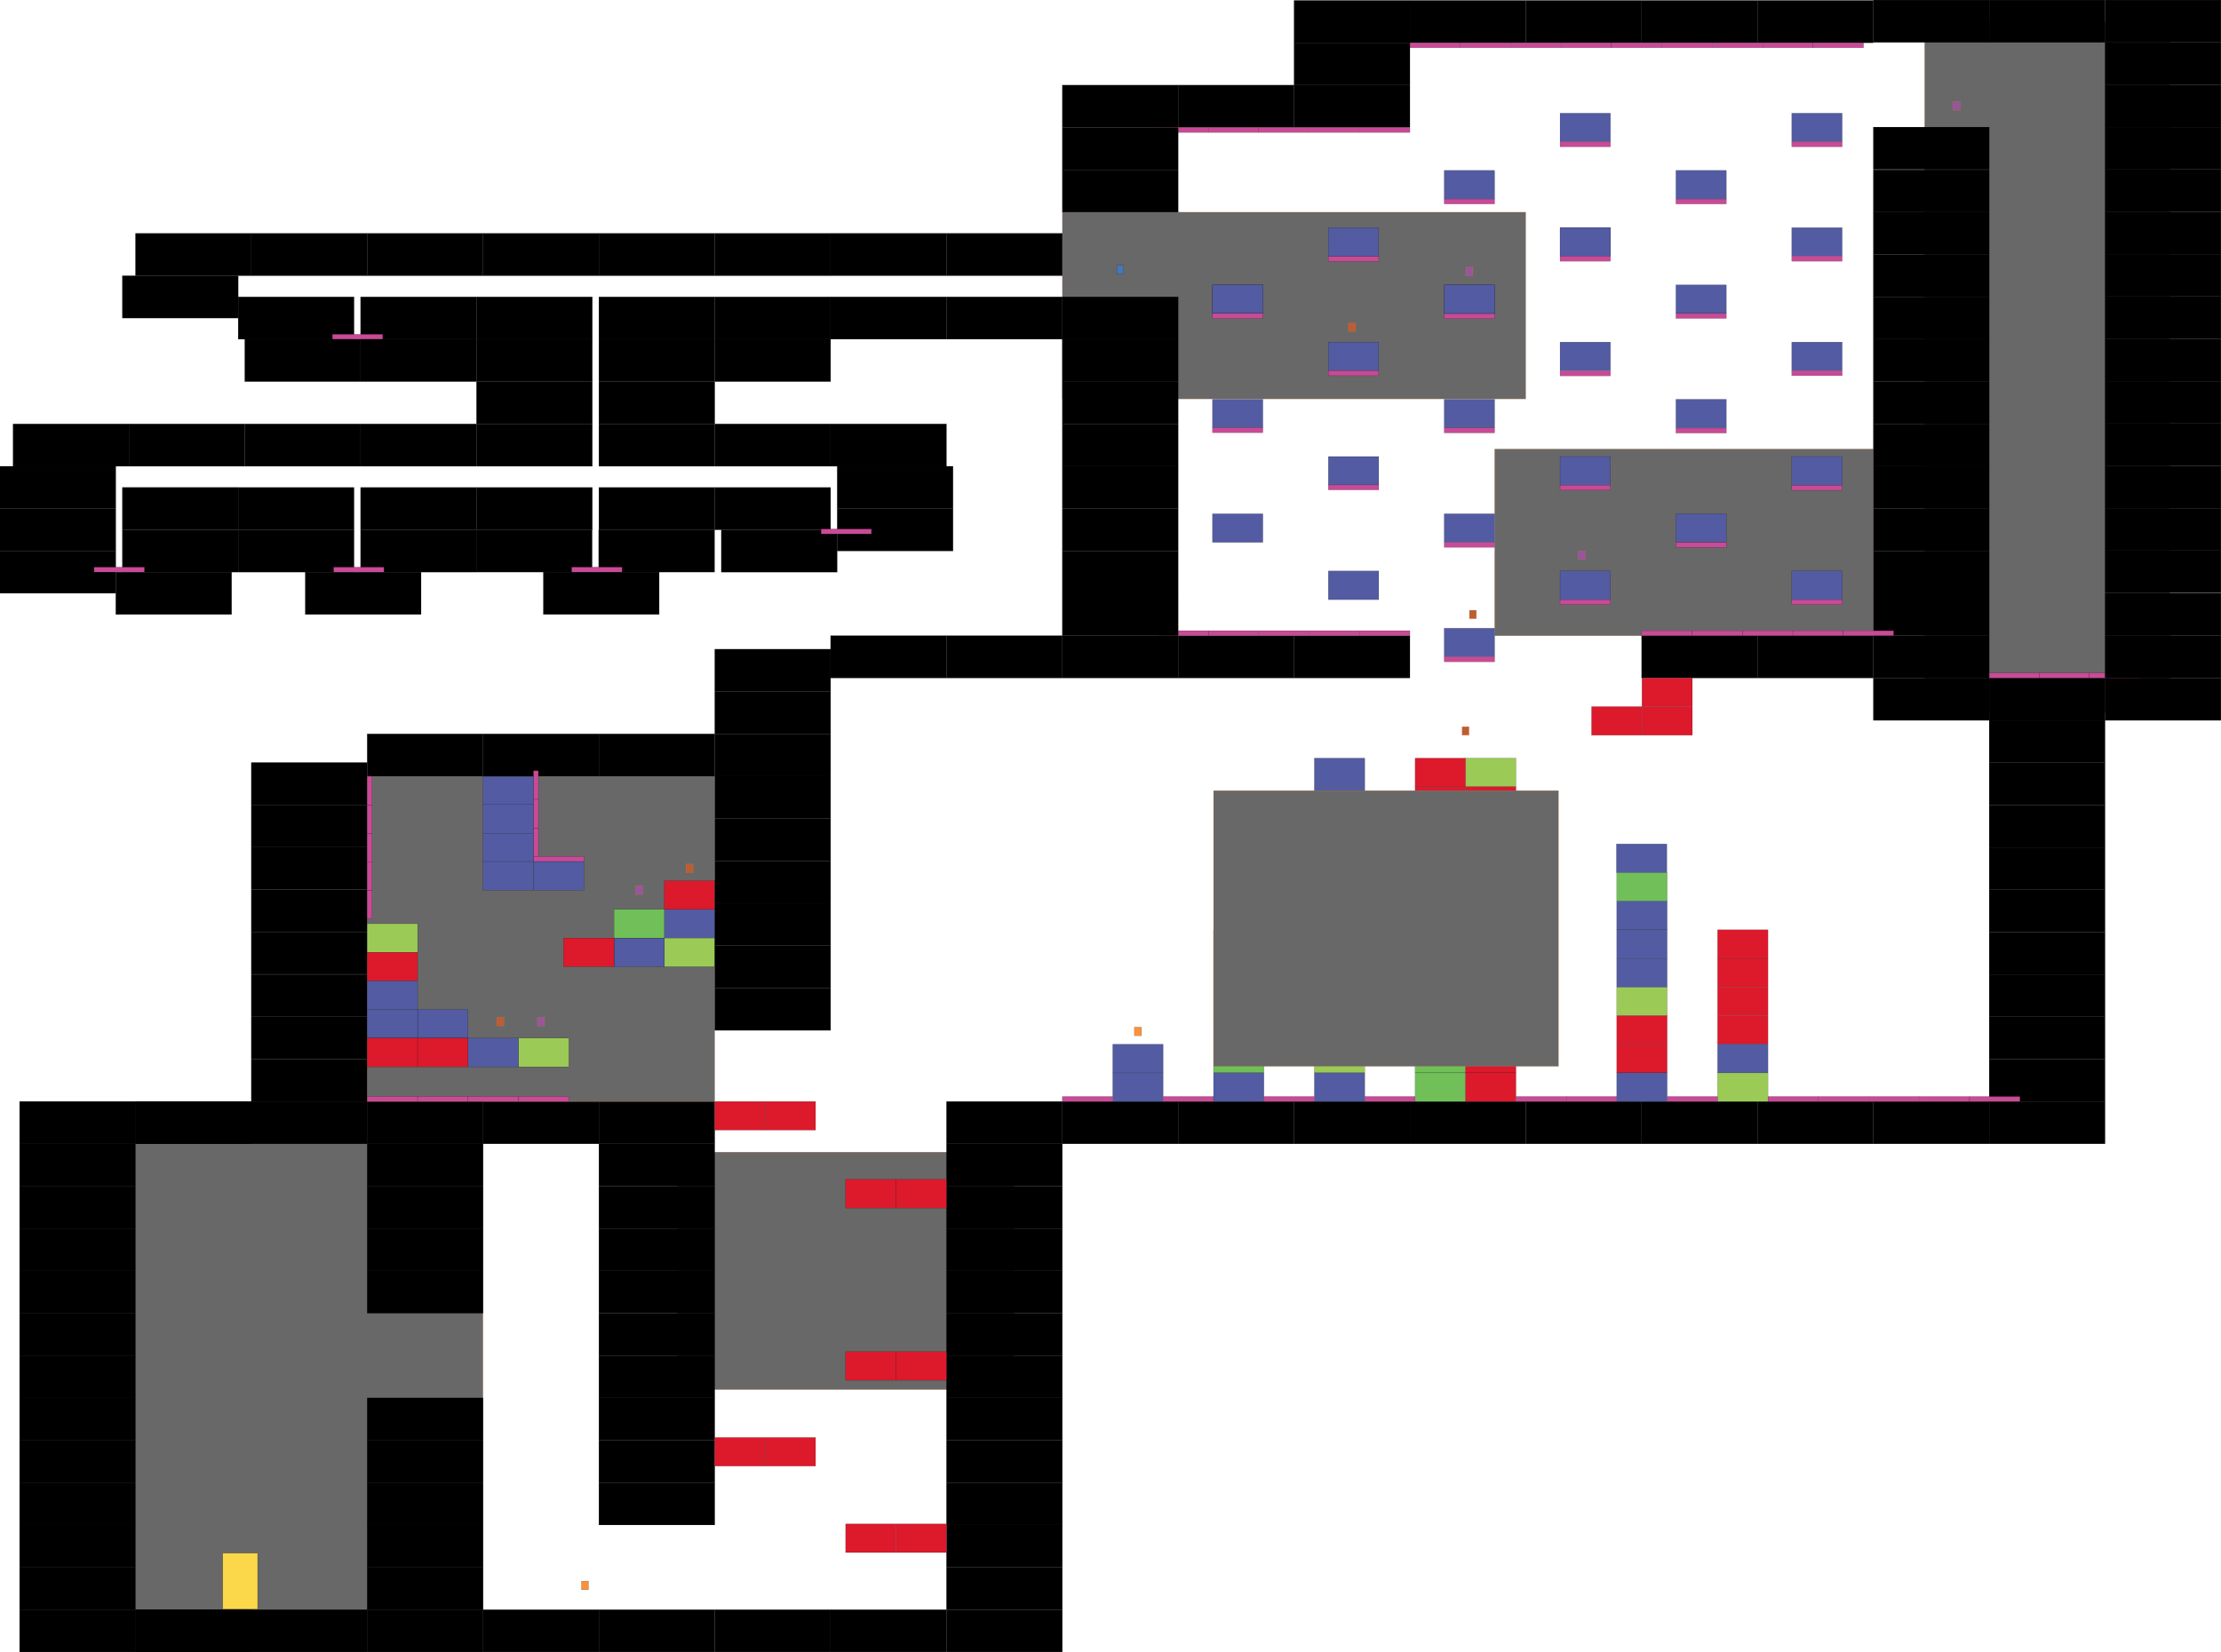 <?xml version="1.0" encoding="utf-8"?>
<!-- Generator: Adobe Illustrator 15.1.0, SVG Export Plug-In . SVG Version: 6.00 Build 0)  -->
<!DOCTYPE svg PUBLIC "-//W3C//DTD SVG 1.1//EN" "http://www.w3.org/Graphics/SVG/1.1/DTD/svg11.dtd">
<svg version="1.1" id="Calque_1" xmlns="http://www.w3.org/2000/svg" xmlns:xlink="http://www.w3.org/1999/xlink" x="0px" y="0px"
	 width="16013.86px" height="11914.05px" viewBox="0 0 16013.86 11914.05" enable-background="new 0 0 16013.86 11914.05"
	 xml:space="preserve">
<rect id="shadows_6_" x="10776.39" y="3237.996" fill="#686868" stroke="#F98238" stroke-miterlimit="10" width="2730.801" height="1347.277"/>
<rect id="shadows_4_" x="7659.627" y="1530.174" fill="#686868" stroke="#F98238" stroke-miterlimit="10" width="3341.464" height="1347.277"/>
<rect id="shadows_5_" x="13876.548" y="155.802" fill="#686868" stroke="#F98238" stroke-miterlimit="10" width="1767.389" height="4983.152"/>
<rect id="shadows_1_" x="141.341" y="7943.909" fill="#686868" stroke="#F98238" stroke-miterlimit="10" width="3341.465" height="3970.409"/>
<rect id="shadows_2_" x="4882.773" y="8308.89" fill="#686868" stroke="#F98238" stroke-miterlimit="10" width="2429.341" height="1713.367"/>
<rect id="groundcage1_27_" x="2647.439" y="11608.901" stroke="#000000" stroke-miterlimit="10" width="835.366" height="305.416"/>
<rect id="groundcage1_49_" x="2647.439" y="11303.485" stroke="#000000" stroke-miterlimit="10" width="835.366" height="305.416"/>
<rect id="groundcage1_51_" x="2647.439" y="10998.069" stroke="#000000" stroke-miterlimit="10" width="835.366" height="305.416"/>
<rect id="groundcage1_50_" x="2647.439" y="10692.653" stroke="#000000" stroke-miterlimit="10" width="835.366" height="305.416"/>
<rect id="groundcage1_54_" x="2647.439" y="10387.237" stroke="#000000" stroke-miterlimit="10" width="835.366" height="305.416"/>
<rect id="groundcage1_52_" x="2647.439" y="10081.821" stroke="#000000" stroke-miterlimit="10" width="835.366" height="305.416"/>
<rect id="groundcage1_63_" x="2647.439" y="9165.573" stroke="#000000" stroke-miterlimit="10" width="835.366" height="305.416"/>
<rect id="groundcage1_62_" x="2647.439" y="8860.157" stroke="#000000" stroke-miterlimit="10" width="835.366" height="305.416"/>
<rect id="groundcage1_56_" x="2647.439" y="8554.741" stroke="#000000" stroke-miterlimit="10" width="835.366" height="305.416"/>
<rect id="groundcage1_55_" x="2647.439" y="8249.325" stroke="#000000" stroke-miterlimit="10" width="835.366" height="305.416"/>
<rect id="groundcage1_3_" x="3482.806" y="11608.901" stroke="#000000" stroke-miterlimit="10" width="835.366" height="305.416"/>
<rect id="groundcage1_2_" x="4318.173" y="11608.901" stroke="#000000" stroke-miterlimit="10" width="835.366" height="305.416"/>
<rect id="groundcage1_5_" x="5153.539" y="11608.901" stroke="#000000" stroke-miterlimit="10" width="835.366" height="305.416"/>
<rect id="groundcage1_4_" x="5988.907" y="11608.901" stroke="#000000" stroke-miterlimit="10" width="835.366" height="305.416"/>
<rect id="groundcage1_13_" x="4318.173" y="10692.653" stroke="#000000" stroke-miterlimit="10" width="835.367" height="305.416"/>
<rect id="groundcage1_12_" x="4318.173" y="10387.237" stroke="#000000" stroke-miterlimit="10" width="835.367" height="305.416"/>
<rect id="groundcage1_15_" x="6824.272" y="11608.901" stroke="#000000" stroke-miterlimit="10" width="835.365" height="305.416"/>
<rect id="groundcage1_14_" x="6824.272" y="11303.485" stroke="#000000" stroke-miterlimit="10" width="835.365" height="305.416"/>
<rect id="groundcage1_17_" x="6824.272" y="10998.069" stroke="#000000" stroke-miterlimit="10" width="835.365" height="305.416"/>
<rect id="groundcage1_16_" x="6824.272" y="10692.653" stroke="#000000" stroke-miterlimit="10" width="835.365" height="305.416"/>
<rect id="groundcage1_21_" x="6824.272" y="10387.237" stroke="#000000" stroke-miterlimit="10" width="835.365" height="305.416"/>
<rect id="groundcage1_20_" x="6824.272" y="10081.821" stroke="#000000" stroke-miterlimit="10" width="835.365" height="305.416"/>
<rect id="groundcage1_19_" x="6824.272" y="9776.405" stroke="#000000" stroke-miterlimit="10" width="835.365" height="305.416"/>
<rect id="groundcage1_18_" x="6824.272" y="9470.989" stroke="#000000" stroke-miterlimit="10" width="835.365" height="305.416"/>
<rect id="groundcage1_30_" x="6824.272" y="9165.573" stroke="#000000" stroke-miterlimit="10" width="835.365" height="305.416"/>
<rect id="groundcage1_29_" x="6824.272" y="8860.157" stroke="#000000" stroke-miterlimit="10" width="835.365" height="305.416"/>
<rect id="groundcage1_28_" x="6824.272" y="8554.741" stroke="#000000" stroke-miterlimit="10" width="835.365" height="305.416"/>
<rect id="groundcage1_26_" x="6824.272" y="8249.325" stroke="#000000" stroke-miterlimit="10" width="835.365" height="305.416"/>
<rect id="groundcage1_25_" x="6824.272" y="7943.909" stroke="#000000" stroke-miterlimit="10" width="835.365" height="305.416"/>
<rect id="groundcage1_38_" x="4318.174" y="10081.821" stroke="#000000" stroke-miterlimit="10" width="835.366" height="305.416"/>
<rect id="groundcage1_37_" x="4318.174" y="9776.405" stroke="#000000" stroke-miterlimit="10" width="835.366" height="305.416"/>
<rect id="groundcage1_36_" x="4318.174" y="9470.989" stroke="#000000" stroke-miterlimit="10" width="835.366" height="305.416"/>
<rect id="groundcage1_35_" x="4318.174" y="9165.573" stroke="#000000" stroke-miterlimit="10" width="835.366" height="305.416"/>
<rect id="groundcage1_34_" x="4318.174" y="8860.157" stroke="#000000" stroke-miterlimit="10" width="835.366" height="305.416"/>
<rect id="groundcage1_33_" x="4318.174" y="8554.741" stroke="#000000" stroke-miterlimit="10" width="835.366" height="305.416"/>
<rect id="groundcage1_32_" x="4318.174" y="8249.325" stroke="#000000" stroke-miterlimit="10" width="835.366" height="305.416"/>
<rect id="groundcage1_31_" x="4318.174" y="7943.909" stroke="#000000" stroke-miterlimit="10" width="835.366" height="305.416"/>
<rect id="platformcage3_2_" x="6460.858" y="10990.523" fill="#DD192C" stroke="#000000" stroke-miterlimit="10" width="363.413" height="206.352"/>
<rect id="platformcage3_1_" x="6097.445" y="10990.523" fill="#DD192C" stroke="#000000" stroke-miterlimit="10" width="363.413" height="206.352"/>
<rect id="platformcage3_6_" x="6460.858" y="9748.116" fill="#DD192C" stroke="#000000" stroke-miterlimit="10" width="363.412" height="206.352"/>
<rect id="platformcage3_5_" x="6097.444" y="9748.116" fill="#DD192C" stroke="#000000" stroke-miterlimit="10" width="363.413" height="206.352"/>
<rect id="platformcage3_7_" x="5516.953" y="10367.172" fill="#DD192C" stroke="#000000" stroke-miterlimit="10" width="363.413" height="206.352"/>
<rect id="platformcage3_3_" x="5153.539" y="10367.172" fill="#DD192C" stroke="#000000" stroke-miterlimit="10" width="363.413" height="206.352"/>
<rect id="platformcage3_8_" x="6460.856" y="8505.709" fill="#DD192C" stroke="#000000" stroke-miterlimit="10" width="363.413" height="206.352"/>
<rect id="platformcage3_4_" x="6097.442" y="8505.709" fill="#DD192C" stroke="#000000" stroke-miterlimit="10" width="363.414" height="206.352"/>
<rect id="platformcage3_15_" x="5516.953" y="7943.909" fill="#DD192C" stroke="#000000" stroke-miterlimit="10" width="363.413" height="206.352"/>
<rect id="platformcage3_14_" x="5153.54" y="7943.909" fill="#DD192C" stroke="#000000" stroke-miterlimit="10" width="363.413" height="206.352"/>
<rect id="groundcage1_22_" x="3482.807" y="7943.909" stroke="#000000" stroke-miterlimit="10" width="835.365" height="305.416"/>
<rect id="groundcage1_39_" x="2647.439" y="7943.909" stroke="#000000" stroke-miterlimit="10" width="835.366" height="305.416"/>
<rect id="groundcage1_48_" x="1812.073" y="11608.901" stroke="#000000" stroke-miterlimit="10" width="835.366" height="305.416"/>
<rect id="groundcage1_47_" x="1812.073" y="7943.909" stroke="#000000" stroke-miterlimit="10" width="835.366" height="305.416"/>
<rect id="groundcage1_65_" x="976.707" y="11608.901" stroke="#000000" stroke-miterlimit="10" width="835.366" height="305.416"/>
<rect id="groundcage1_45_" x="976.707" y="7943.909" stroke="#000000" stroke-miterlimit="10" width="835.366" height="305.416"/>
<rect id="groundcage1_67_" x="976.707" y="11608.901" stroke="#000000" stroke-miterlimit="10" width="835.366" height="305.416"/>
<rect id="groundcage1_66_" x="976.707" y="7943.909" stroke="#000000" stroke-miterlimit="10" width="835.366" height="305.416"/>
<rect id="groundcage1_64_" x="141.341" y="11608.901" stroke="#000000" stroke-miterlimit="10" width="835.366" height="305.416"/>
<rect id="groundcage1_53_" x="141.341" y="11303.485" stroke="#000000" stroke-miterlimit="10" width="835.366" height="305.416"/>
<rect id="groundcage1_44_" x="141.341" y="10998.069" stroke="#000000" stroke-miterlimit="10" width="835.366" height="305.416"/>
<rect id="groundcage1_43_" x="141.341" y="10692.653" stroke="#000000" stroke-miterlimit="10" width="835.366" height="305.416"/>
<rect id="groundcage1_42_" x="141.341" y="10387.237" stroke="#000000" stroke-miterlimit="10" width="835.366" height="305.416"/>
<rect id="groundcage1_41_" x="141.341" y="10081.821" stroke="#000000" stroke-miterlimit="10" width="835.366" height="305.416"/>
<rect id="groundcage1_40_" x="141.341" y="9776.405" stroke="#000000" stroke-miterlimit="10" width="835.365" height="305.416"/>
<rect id="groundcage1_23_" x="141.341" y="9470.989" stroke="#000000" stroke-miterlimit="10" width="835.366" height="305.416"/>
<rect id="groundcage1_10_" x="141.341" y="9165.573" stroke="#000000" stroke-miterlimit="10" width="835.366" height="305.416"/>
<rect id="groundcage1_9_" x="141.341" y="8860.157" stroke="#000000" stroke-miterlimit="10" width="835.366" height="305.416"/>
<rect id="groundcage1_8_" x="141.341" y="8554.741" stroke="#000000" stroke-miterlimit="10" width="835.366" height="305.416"/>
<rect id="groundcage1_7_" x="141.341" y="8249.325" stroke="#000000" stroke-miterlimit="10" width="835.366" height="305.416"/>
<rect id="groundcage1_6_" x="141.341" y="7943.909" stroke="#000000" stroke-miterlimit="10" width="835.366" height="305.416"/>
<rect id="pillevolutionb_2_" x="4192.465" y="11403.377" fill="#FB913B" stroke="#000000" stroke-miterlimit="10" width="50.686" height="61.859"/>
<rect id="pillevolutionb_3_" x="8179.412" y="7407.712" fill="#FB913B" stroke="#000000" stroke-miterlimit="10" width="50.686" height="61.858"/>
<rect id="groundcage1_61_" x="7659.637" y="7943.909" stroke="#000000" stroke-miterlimit="10" width="835.367" height="305.416"/>
<rect id="groundcage1_60_" x="8495.004" y="7943.909" stroke="#000000" stroke-miterlimit="10" width="835.367" height="305.416"/>
<rect id="groundcage1_59_" x="9330.371" y="7943.909" stroke="#000000" stroke-miterlimit="10" width="835.366" height="305.416"/>
<rect id="groundcage1_58_" x="10165.737" y="7943.909" stroke="#000000" stroke-miterlimit="10" width="835.365" height="305.416"/>
<rect id="groundcage1_57_" x="11001.103" y="7943.909" stroke="#000000" stroke-miterlimit="10" width="835.367" height="305.416"/>
<rect id="groundcage1_46_" x="11836.466" y="7943.909" stroke="#000000" stroke-miterlimit="10" width="835.365" height="305.416"/>
<rect id="groundcage1_24_" x="12671.831" y="7943.909" stroke="#000000" stroke-miterlimit="10" width="835.367" height="305.416"/>
<rect id="groundcage1_11_" x="13507.198" y="7943.909" stroke="#000000" stroke-miterlimit="10" width="835.367" height="305.416"/>
<rect id="groundcage1_69_" x="14342.564" y="7943.909" stroke="#000000" stroke-miterlimit="10" width="835.367" height="305.416"/>
<rect id="groundcage1_76_" x="14342.563" y="7638.493" stroke="#000000" stroke-miterlimit="10" width="835.367" height="305.416"/>
<rect id="groundcage1_78_" x="14342.563" y="7333.077" stroke="#000000" stroke-miterlimit="10" width="835.367" height="305.416"/>
<rect id="groundcage1_77_" x="14342.562" y="7027.661" stroke="#000000" stroke-miterlimit="10" width="835.367" height="305.416"/>
<rect id="platformcage1_12_" x="8749.873" y="7531.19" fill="#70BF58" stroke="#000000" stroke-miterlimit="10" width="363.414" height="206.351"/>
<rect id="platformcage2_26_" x="9476.7" y="7531.19" fill="#9BCB56" stroke="#000000" stroke-miterlimit="10" width="363.412" height="206.35"/>
<rect id="platformcage2_76_" x="9476.702" y="7324.84" fill="#9BCB56" stroke="#000000" stroke-miterlimit="10" width="363.412" height="206.351"/>
<rect id="platformcage2_1_" x="9476.7" y="5880.378" fill="#9BCB56" stroke="#000000" stroke-miterlimit="10" width="363.41" height="206.353"/>
<rect id="platformcage2_33_" x="10566.94" y="6705.783" fill="#9BCB56" stroke="#000000" stroke-miterlimit="10" width="363.41" height="206.354"/>
<rect id="platformcage2_32_" x="10566.938" y="6499.433" fill="#9BCB56" stroke="#000000" stroke-miterlimit="10" width="363.412" height="206.351"/>
<rect id="platformcage2_31_" x="10566.94" y="6293.081" fill="#9BCB56" stroke="#000000" stroke-miterlimit="10" width="363.414" height="206.352"/>
<rect id="platformcage2_6_" x="10566.94" y="5467.675" fill="#9BCB56" stroke="#000000" stroke-miterlimit="10" width="363.414" height="206.352"/>
<rect id="platformcage1_90_" x="10203.526" y="7531.19" fill="#70BF58" stroke="#000000" stroke-miterlimit="10" width="363.414" height="206.354"/>
<rect id="platformcage1_4_" x="10203.526" y="7737.552" fill="#70BF58" stroke="#000000" stroke-miterlimit="10" width="363.412" height="206.354"/>
<rect id="platformcage1_89_" x="10203.526" y="7324.84" fill="#70BF58" stroke="#000000" stroke-miterlimit="10" width="363.414" height="206.351"/>
<rect id="platformcage1_28_" x="10203.526" y="7118.489" fill="#70BF58" stroke="#000000" stroke-miterlimit="10" width="363.414" height="206.351"/>
<rect id="platformcage2_38_" x="10203.526" y="6499.433" fill="#9BCB56" stroke="#000000" stroke-miterlimit="10" width="363.412" height="206.351"/>
<rect id="platformcage2_9_" x="12383.997" y="7737.554" fill="#9BCB56" stroke="#000000" stroke-miterlimit="10" width="363.412" height="206.35"/>
<rect id="platformcage2_21_" x="11657.17" y="7118.494" fill="#9BCB56" stroke="#000000" stroke-miterlimit="10" width="363.413" height="206.353"/>
<rect id="platformcage1_59_" x="11657.17" y="6293.087" fill="#70BF58" stroke="#000000" stroke-miterlimit="10" width="363.413" height="206.352"/>
<rect id="platformcage4_7_" x="8023.049" y="7737.552" fill="#535BA2" stroke="#000000" stroke-miterlimit="10" width="363.414" height="206.354"/>
<rect id="platformcage4_13_" x="8023.049" y="7531.199" fill="#535BA2" stroke="#000000" stroke-miterlimit="10" width="363.414" height="206.353"/>
<rect id="platformcage3_19_" x="8749.873" y="6912.138" fill="#DD192C" stroke="#000000" stroke-miterlimit="10" width="363.414" height="206.352"/>
<rect id="platformcage3_12_" x="8749.873" y="7119.99" fill="#DD192C" stroke="#000000" stroke-miterlimit="10" width="363.414" height="206.353"/>
<rect id="platformcage2_5_" x="8749.873" y="6705.784" fill="#9BCB56" stroke="#000000" stroke-miterlimit="10" width="363.414" height="206.354"/>
<rect id="platformcage4_20_" x="8749.873" y="7324.84" fill="#535BA2" stroke="#000000" stroke-miterlimit="10" width="363.414" height="206.353"/>
<rect id="platformcage4_21_" x="8749.873" y="7737.552" fill="#535BA2" stroke="#000000" stroke-miterlimit="10" width="363.414" height="206.354"/>
<rect id="platformcage4_22_" x="9476.698" y="7119.991" fill="#535BA2" stroke="#000000" stroke-miterlimit="10" width="363.414" height="206.352"/>
<rect id="platformcage4_23_" x="9476.7" y="7737.552" fill="#535BA2" stroke="#000000" stroke-miterlimit="10" width="363.414" height="206.354"/>
<rect id="platformcage4_24_" x="9476.702" y="6705.784" fill="#535BA2" stroke="#000000" stroke-miterlimit="10" width="363.412" height="206.353"/>
<rect id="platformcage1_1_" x="9476.7" y="6912.138" fill="#70BF58" stroke="#000000" stroke-miterlimit="10" width="363.414" height="206.352"/>
<rect id="platformcage3_11_" x="9476.702" y="6292.329" fill="#DD192C" stroke="#000000" stroke-miterlimit="10" width="363.412" height="206.353"/>
<rect id="platformcage3_10_" x="9476.702" y="6500.183" fill="#DD192C" stroke="#000000" stroke-miterlimit="10" width="363.412" height="206.352"/>
<rect id="platformcage3_9_" x="9476.702" y="6086.731" fill="#DD192C" stroke="#000000" stroke-miterlimit="10" width="363.412" height="206.352"/>
<rect id="platformcage3_16_" x="10203.524" y="5467.675" fill="#DD192C" stroke="#000000" stroke-miterlimit="10" width="363.414" height="206.352"/>
<rect id="platformcage3_17_" x="10203.524" y="5674.026" fill="#DD192C" stroke="#000000" stroke-miterlimit="10" width="363.414" height="206.352"/>
<rect id="platformcage3_18_" x="10566.94" y="5674.026" fill="#DD192C" stroke="#000000" stroke-miterlimit="10" width="363.412" height="206.352"/>
<rect id="platformcage3_20_" x="10566.94" y="5880.378" fill="#DD192C" stroke="#000000" stroke-miterlimit="10" width="363.412" height="206.352"/>
<rect id="platformcage3_26_" x="12383.997" y="6705.79" fill="#DD192C" stroke="#000000" stroke-miterlimit="10" width="363.414" height="206.353"/>
<rect id="platformcage3_25_" x="12383.997" y="6912.142" fill="#DD192C" stroke="#000000" stroke-miterlimit="10" width="363.414" height="206.353"/>
<rect id="platformcage3_28_" x="11657.172" y="7324.849" fill="#DD192C" stroke="#000000" stroke-miterlimit="10" width="363.415" height="206.353"/>
<rect id="platformcage3_29_" x="12383.997" y="7324.849" fill="#DD192C" stroke="#000000" stroke-miterlimit="10" width="363.414" height="206.353"/>
<rect id="platformcage3_30_" x="12383.995" y="7118.495" fill="#DD192C" stroke="#000000" stroke-miterlimit="10" width="363.414" height="206.352"/>
<rect id="platformcage3_27_" x="11657.172" y="7531.2" fill="#DD192C" stroke="#000000" stroke-miterlimit="10" width="363.415" height="206.353"/>
<rect id="platformcage3_22_" x="10566.94" y="7324.84" fill="#DD192C" stroke="#000000" stroke-miterlimit="10" width="363.412" height="206.353"/>
<rect id="platformcage3_23_" x="10566.937" y="7531.188" fill="#DD192C" stroke="#000000" stroke-miterlimit="10" width="363.414" height="206.354"/>
<rect id="platformcage3_24_" x="10566.94" y="7737.552" fill="#DD192C" stroke="#000000" stroke-miterlimit="10" width="363.412" height="206.354"/>
<rect id="platformcage4_25_" x="9476.698" y="5674.026" fill="#535BA2" stroke="#000000" stroke-miterlimit="10" width="363.414" height="206.352"/>
<rect id="platformcage4_28_" x="10203.526" y="5880.378" fill="#535BA2" stroke="#000000" stroke-miterlimit="10" width="363.414" height="206.353"/>
<rect id="platformcage4_29_" x="10203.524" y="6086.731" fill="#535BA2" stroke="#000000" stroke-miterlimit="10" width="363.414" height="206.352"/>
<rect id="platformcage4_46_" x="11657.172" y="6499.438" fill="#535BA2" stroke="#000000" stroke-miterlimit="10" width="363.415" height="206.352"/>
<rect id="platformcage4_45_" x="11657.17" y="6705.79" fill="#535BA2" stroke="#000000" stroke-miterlimit="10" width="363.415" height="206.353"/>
<rect id="platformcage4_63_" x="11654.752" y="6086.729" fill="#535BA2" stroke="#000000" stroke-miterlimit="10" width="363.414" height="206.353"/>
<rect id="platformcage4_47_" x="11657.172" y="6912.142" fill="#535BA2" stroke="#000000" stroke-miterlimit="10" width="363.415" height="206.352"/>
<rect id="platformcage4_32_" x="10203.524" y="6705.784" fill="#535BA2" stroke="#000000" stroke-miterlimit="10" width="363.414" height="206.353"/>
<rect id="platformcage4_31_" x="10203.526" y="6293.081" fill="#535BA2" stroke="#000000" stroke-miterlimit="10" width="363.414" height="206.352"/>
<rect id="platformcage4_33_" x="10203.526" y="6912.138" fill="#535BA2" stroke="#000000" stroke-miterlimit="10" width="363.414" height="206.352"/>
<rect id="platformcage4_34_" x="10566.94" y="6912.138" fill="#535BA2" stroke="#000000" stroke-miterlimit="10" width="363.412" height="206.352"/>
<rect id="platformcage4_35_" x="10566.937" y="7119.991" fill="#535BA2" stroke="#000000" stroke-miterlimit="10" width="363.414" height="206.352"/>
<rect id="platformcage4_30_" x="10566.938" y="6086.731" fill="#535BA2" stroke="#000000" stroke-miterlimit="10" width="363.412" height="206.352"/>
<rect id="platformcage4_48_" x="11657.17" y="7737.552" fill="#535BA2" stroke="#000000" stroke-miterlimit="10" width="363.415" height="206.352"/>
<rect id="platformcage4_49_" x="12383.995" y="7531.2" fill="#535BA2" stroke="#000000" stroke-miterlimit="10" width="363.414" height="206.353"/>
<rect id="platformcage4_26_" x="9476.698" y="5467.675" fill="#535BA2" stroke="#000000" stroke-miterlimit="10" width="363.414" height="206.352"/>
<rect id="spadesdown" x="7659.637" y="7907.922" fill="#C94A96" stroke="#000000" stroke-miterlimit="10" width="363.412" height="35.983"/>
<rect id="spadesdown_1_" x="8386.463" y="7907.926" fill="#C94A96" stroke="#000000" stroke-miterlimit="10" width="363.41" height="35.983"/>
<rect id="spadesdown_2_" x="9113.287" y="7907.922" fill="#C94A96" stroke="#000000" stroke-miterlimit="10" width="363.411" height="35.983"/>
<rect id="spadesdown_3_" x="9840.114" y="7907.922" fill="#C94A96" stroke="#000000" stroke-miterlimit="10" width="363.412" height="35.983"/>
<rect id="spadesdown_4_" x="10930.351" y="7907.921" fill="#C94A96" stroke="#000000" stroke-miterlimit="10" width="363.41" height="35.982"/>
<rect id="spadesdown_5_" x="11293.763" y="7907.921" fill="#C94A96" stroke="#000000" stroke-miterlimit="10" width="363.412" height="35.982"/>
<rect id="spadesdown_6_" x="12020.584" y="7907.921" fill="#C94A96" stroke="#000000" stroke-miterlimit="10" width="363.411" height="35.982"/>
<rect id="spadesdown_7_" x="12747.411" y="7907.921" fill="#C94A96" stroke="#000000" stroke-miterlimit="10" width="363.41" height="35.982"/>
<rect id="spadesdown_8_" x="13110.825" y="7907.921" fill="#C94A96" stroke="#000000" stroke-miterlimit="10" width="363.41" height="35.982"/>
<rect id="spadesdown_9_" x="13474.243" y="7907.921" fill="#C94A96" stroke="#000000" stroke-miterlimit="10" width="363.41" height="35.982"/>
<rect id="spadesdown_29_" x="13837.654" y="7907.921" fill="#C94A96" stroke="#000000" stroke-miterlimit="10" width="363.41" height="35.982"/>
<rect id="spadesdown_30_" x="14201.065" y="7907.921" fill="#C94A96" stroke="#000000" stroke-miterlimit="10" width="363.41" height="35.982"/>
<rect id="end_2_" x="1606.369" y="11201.696" fill="#FBD849" stroke="#000000" stroke-miterlimit="10" width="251.266" height="403.363"/>
<rect id="shadows_3_" x="2647.437" y="5598.312" fill="#686868" stroke="#F98238" stroke-miterlimit="10" width="2506.103" height="2345.596"/>
<rect id="pillevolutiond_1_" x="3875.146" y="7337.032" fill="#9A549C" stroke="#F98238" stroke-miterlimit="10" width="50.684" height="61.855"/>
<rect id="groundforest1_1_" x="1812.073" y="7638.488" stroke="#000000" stroke-miterlimit="10" width="835.367" height="305.42"/>
<rect id="groundforest1_4_" x="1812.073" y="7333.072" stroke="#000000" stroke-miterlimit="10" width="835.363" height="305.416"/>
<rect id="groundforest1_3_" x="1812.073" y="7027.648" stroke="#000000" stroke-miterlimit="10" width="835.367" height="305.424"/>
<rect id="groundforest1_5_" x="1812.073" y="6720.921" stroke="#000000" stroke-miterlimit="10" width="835.367" height="305.415"/>
<rect id="groundforest1_9_" x="1812.073" y="6415.501" stroke="#000000" stroke-miterlimit="10" width="835.367" height="305.42"/>
<rect id="groundforest1_8_" x="1812.073" y="6110.083" stroke="#000000" stroke-miterlimit="10" width="835.363" height="305.418"/>
<rect id="groundforest1_2_" x="1812.073" y="5804.665" stroke="#000000" stroke-miterlimit="10" width="835.363" height="305.418"/>
<rect id="groundforest1_6_" x="1812.073" y="5499.247" stroke="#000000" stroke-miterlimit="10" width="835.363" height="305.418"/>
<rect id="groundforest1_7_" x="2647.437" y="5292.894" stroke="#000000" stroke-miterlimit="10" width="835.364" height="305.418"/>
<rect id="groundforest1_10_" x="3482.806" y="5292.894" stroke="#000000" stroke-miterlimit="10" width="835.363" height="305.418"/>
<rect id="groundforest1_11_" x="4318.169" y="5292.894" stroke="#000000" stroke-miterlimit="10" width="835.363" height="305.418"/>
<rect id="platformcage2_11_" x="3737.681" y="7487.217" fill="#9BCB56" stroke="#000000" stroke-miterlimit="10" width="363.412" height="206.352"/>
<rect id="platformcage2_49_" x="2647.438" y="6661.805" fill="#9BCB56" stroke="#000000" stroke-miterlimit="10" width="363.416" height="206.355"/>
<rect id="pillevolutionb_4_" x="3582.04" y="7337.031" fill="#BD5D32" stroke="#F98238" stroke-miterlimit="10" width="50.686" height="61.857"/>
<rect id="platformcage4_50_" x="3374.265" y="7487.213" fill="#535BA2" stroke="#000000" stroke-miterlimit="10" width="363.415" height="206.354"/>
<rect id="platformcage4_27_" x="3010.851" y="7280.861" fill="#535BA2" stroke="#000000" stroke-miterlimit="10" width="363.414" height="206.352"/>
<rect id="platformcage4_2_" x="4790.127" y="6558.981" fill="#535BA2" stroke="#000000" stroke-miterlimit="10" width="363.414" height="206.352"/>
<rect id="platformcage4_53_" x="2647.437" y="7280.861" fill="#535BA2" stroke="#000000" stroke-miterlimit="10" width="363.414" height="206.352"/>
<rect id="platformcage3_31_" x="2647.44" y="6868.16" fill="#DD192C" stroke="#000000" stroke-miterlimit="10" width="363.412" height="206.354"/>
<rect id="platformcage3_34_" x="4790.127" y="6352.274" fill="#DD192C" stroke="#000000" stroke-miterlimit="10" width="363.413" height="206.354"/>
<rect id="platformcage3_32_" x="2647.44" y="7487.217" fill="#DD192C" stroke="#000000" stroke-miterlimit="10" width="363.412" height="206.354"/>
<rect id="platformcage3_33_" x="3010.849" y="7487.217" fill="#DD192C" stroke="#000000" stroke-miterlimit="10" width="363.412" height="206.354"/>
<rect id="platformcage2_2_" x="4790.127" y="6764.985" fill="#9BCB56" stroke="#000000" stroke-miterlimit="10" width="363.413" height="206.352"/>
<rect id="platformcage4_1_" x="4426.711" y="6764.981" fill="#535BA2" stroke="#000000" stroke-miterlimit="10" width="363.416" height="206.354"/>
<rect id="platformcage3_21_" x="4063.295" y="6764.985" fill="#DD192C" stroke="#000000" stroke-miterlimit="10" width="363.413" height="206.354"/>
<rect id="platformcage4_51_" x="2647.438" y="7074.51" fill="#535BA2" stroke="#000000" stroke-miterlimit="10" width="363.414" height="206.352"/>
<rect id="platformcage1_5_" x="4426.71" y="6558.628" fill="#70BF58" stroke="#000000" stroke-miterlimit="10" width="363.418" height="206.354"/>
<rect id="spadesdown_24_" x="3374.264" y="7907.925" fill="#C94A96" stroke="#000000" stroke-miterlimit="10" width="363.411" height="35.983"/>
<rect id="spadesdown_23_" x="3737.678" y="7907.924" fill="#C94A96" stroke="#000000" stroke-miterlimit="10" width="363.411" height="35.983"/>
<rect id="spadesdown_28_" x="2647.438" y="7907.925" fill="#C94A96" stroke="#000000" stroke-miterlimit="10" width="363.411" height="35.983"/>
<rect id="spadesdown_27_" x="3010.852" y="7907.924" fill="#C94A96" stroke="#000000" stroke-miterlimit="10" width="363.411" height="35.983"/>
<rect id="spadesleft_1_" x="2647.44" y="6419.82" fill="#C94A96" stroke="#000000" stroke-miterlimit="10" width="35.59" height="206.354"/>
<rect id="spadesleft_2_" x="2647.44" y="6213.467" fill="#C94A96" stroke="#000000" stroke-miterlimit="10" width="35.59" height="206.354"/>
<rect id="spadesleft_4_" x="2647.44" y="6011.019" fill="#C94A96" stroke="#000000" stroke-miterlimit="10" width="35.59" height="206.354"/>
<rect id="spadesleft_3_" x="2647.44" y="5804.665" fill="#C94A96" stroke="#000000" stroke-miterlimit="10" width="35.59" height="206.354"/>
<rect id="spadesleft_5_" x="2647.44" y="5598.312" fill="#C94A96" stroke="#000000" stroke-miterlimit="10" width="35.59" height="206.354"/>
<rect id="spadesleft_8_" x="3846.215" y="5971.131" fill="#C94A96" stroke="#000000" stroke-miterlimit="10" width="35.59" height="206.354"/>
<rect id="spadesleft_7_" x="3846.215" y="5764.777" fill="#C94A96" stroke="#000000" stroke-miterlimit="10" width="35.59" height="206.354"/>
<rect id="spadesleft_6_" x="3846.215" y="5558.424" fill="#C94A96" stroke="#000000" stroke-miterlimit="10" width="35.59" height="206.354"/>
<rect id="spadesdown_10_" x="3846.215" y="6177.484" fill="#C94A96" stroke="#000000" stroke-miterlimit="10" width="363.413" height="35.983"/>
<rect id="groundforest1_15_" x="5153.533" y="6209.147" stroke="#000000" stroke-miterlimit="10" width="835.367" height="305.42"/>
<rect id="groundforest1_14_" x="5153.533" y="5903.729" stroke="#000000" stroke-miterlimit="10" width="835.364" height="305.418"/>
<rect id="groundforest1_13_" x="5153.533" y="5598.312" stroke="#000000" stroke-miterlimit="10" width="835.364" height="305.418"/>
<rect id="groundforest1_18_" x="5153.533" y="7125.403" stroke="#000000" stroke-miterlimit="10" width="835.367" height="305.42"/>
<rect id="groundforest1_17_" x="5153.533" y="6819.985" stroke="#000000" stroke-miterlimit="10" width="835.364" height="305.418"/>
<rect id="groundforest1_16_" x="5153.533" y="6514.567" stroke="#000000" stroke-miterlimit="10" width="835.364" height="305.418"/>
<rect id="groundforest1_12_" x="5153.533" y="5292.894" stroke="#000000" stroke-miterlimit="10" width="835.364" height="305.418"/>
<rect id="groundforest1_19_" x="5153.533" y="4987.476" stroke="#000000" stroke-miterlimit="10" width="835.364" height="305.418"/>
<rect id="groundforest1_20_" x="5153.533" y="4682.058" stroke="#000000" stroke-miterlimit="10" width="835.364" height="305.418"/>
<rect id="pillevolutiond_2_" x="4583.078" y="6388.893" fill="#9A549C" stroke="#F98238" stroke-miterlimit="10" width="50.684" height="61.855"/>
<rect id="pillevolutionb_5_" x="4946.491" y="6231.863" fill="#BD5D32" stroke="#F98238" stroke-miterlimit="10" width="50.686" height="61.857"/>
<rect id="platformcage4_3_" x="3482.8" y="5600.37" fill="#535BA2" stroke="#000000" stroke-miterlimit="10" width="363.414" height="206.352"/>
<rect id="platformcage4_4_" x="3482.8" y="5802.611" fill="#535BA2" stroke="#000000" stroke-miterlimit="10" width="363.414" height="206.352"/>
<rect id="platformcage4_5_" x="3482.8" y="6008.963" fill="#535BA2" stroke="#000000" stroke-miterlimit="10" width="363.414" height="206.352"/>
<rect id="platformcage4_8_" x="3482.8" y="6213.468" fill="#535BA2" stroke="#000000" stroke-miterlimit="10" width="363.414" height="206.352"/>
<rect id="platformcage4_9_" x="3846.214" y="6213.468" fill="#535BA2" stroke="#000000" stroke-miterlimit="10" width="363.414" height="206.352"/>
<rect id="groundcage1_126_" x="11836.461" y="4584.333" stroke="#000000" stroke-miterlimit="10" width="835.364" height="305.416"/>
<rect id="groundcage1_125_" x="9330.359" y="4584.333" stroke="#000000" stroke-miterlimit="10" width="835.366" height="305.416"/>
<rect id="groundcage1_124_" x="8494.994" y="4584.333" stroke="#000000" stroke-miterlimit="10" width="835.364" height="305.416"/>
<rect id="groundcage1_123_" x="7659.627" y="4584.333" stroke="#000000" stroke-miterlimit="10" width="835.366" height="305.416"/>
<rect id="groundcage1_111_" x="6824.261" y="4584.333" stroke="#000000" stroke-miterlimit="10" width="835.367" height="305.416"/>
<rect id="groundcage1_112_" x="5988.896" y="4584.333" stroke="#000000" stroke-miterlimit="10" width="835.366" height="305.416"/>
<rect id="groundcage1_122_" x="12671.824" y="4584.333" stroke="#000000" stroke-miterlimit="10" width="835.365" height="305.416"/>
<rect id="groundcage1_104_" x="7659.627" y="3973.501" stroke="#000000" stroke-miterlimit="10" width="835.365" height="305.417"/>
<rect id="platformcage4_62_" x="9577.607" y="4117.987" fill="#535BA2" stroke="#000000" stroke-miterlimit="10" width="363.414" height="206.352"/>
<rect id="platformcage4_61_" x="10412.977" y="3705.283" fill="#535BA2" stroke="#000000" stroke-miterlimit="10" width="363.412" height="206.352"/>
<rect id="platformcage4_60_" x="8742.242" y="3705.283" fill="#535BA2" stroke="#000000" stroke-miterlimit="10" width="363.414" height="206.352"/>
<rect id="platformcage4_59_" x="10412.977" y="2054.471" fill="#535BA2" stroke="#000000" stroke-miterlimit="10" width="363.412" height="206.352"/>
<rect id="platformcage4_58_" x="8742.242" y="2054.471" fill="#535BA2" stroke="#000000" stroke-miterlimit="10" width="363.414" height="206.352"/>
<rect id="platformcage4_57_" x="9577.607" y="3292.58" fill="#535BA2" stroke="#000000" stroke-miterlimit="10" width="363.414" height="206.352"/>
<rect id="platformcage4_56_" x="8742.242" y="2879.877" fill="#535BA2" stroke="#000000" stroke-miterlimit="10" width="363.414" height="206.351"/>
<rect id="platformcage4_55_" x="10412.977" y="2879.877" fill="#535BA2" stroke="#000000" stroke-miterlimit="10" width="363.412" height="206.351"/>
<rect id="platformcage4_54_" x="9577.607" y="2467.174" fill="#535BA2" stroke="#000000" stroke-miterlimit="10" width="363.414" height="206.352"/>
<rect id="platformcage4_52_" x="10412.975" y="1229.064" fill="#535BA2" stroke="#000000" stroke-miterlimit="10" width="363.414" height="206.352"/>
<rect id="platformcage4_44_" x="8742.242" y="2054.471" fill="#535BA2" stroke="#000000" stroke-miterlimit="10" width="363.412" height="206.352"/>
<rect id="platformcage4_43_" x="10412.975" y="2054.471" fill="#535BA2" stroke="#000000" stroke-miterlimit="10" width="363.414" height="206.352"/>
<rect id="platformcage4_42_" x="9577.607" y="1641.768" fill="#535BA2" stroke="#000000" stroke-miterlimit="10" width="363.413" height="206.352"/>
<rect id="platformcage4_41_" x="11248.342" y="4117.987" fill="#535BA2" stroke="#000000" stroke-miterlimit="10" width="363.413" height="206.352"/>
<rect id="platformcage4_40_" x="12083.71" y="3705.283" fill="#535BA2" stroke="#000000" stroke-miterlimit="10" width="363.414" height="206.352"/>
<rect id="platformcage4_39_" x="11248.342" y="3292.58" fill="#535BA2" stroke="#000000" stroke-miterlimit="10" width="363.413" height="206.352"/>
<rect id="platformcage4_38_" x="12083.71" y="2879.877" fill="#535BA2" stroke="#000000" stroke-miterlimit="10" width="363.414" height="206.351"/>
<rect id="platformcage4_37_" x="11248.342" y="2467.174" fill="#535BA2" stroke="#000000" stroke-miterlimit="10" width="363.413" height="206.352"/>
<rect id="platformcage4_36_" x="12919.074" y="4117.987" fill="#535BA2" stroke="#000000" stroke-miterlimit="10" width="363.414" height="206.352"/>
<rect id="platformcage4_19_" x="12919.074" y="3292.58" fill="#535BA2" stroke="#000000" stroke-miterlimit="10" width="363.414" height="206.352"/>
<rect id="platformcage4_18_" x="12919.074" y="2467.174" fill="#535BA2" stroke="#000000" stroke-miterlimit="10" width="363.414" height="206.352"/>
<rect id="platformcage4_17_" x="12083.711" y="2054.471" fill="#535BA2" stroke="#000000" stroke-miterlimit="10" width="363.415" height="206.352"/>
<rect id="platformcage4_15_" x="11248.342" y="1641.768" fill="#535BA2" stroke="#000000" stroke-miterlimit="10" width="363.413" height="206.352"/>
<rect id="platformcage4_14_" x="11248.344" y="1641.768" fill="#535BA2" stroke="#000000" stroke-miterlimit="10" width="363.413" height="206.352"/>
<rect id="platformcage4_12_" x="12083.713" y="1229.064" fill="#535BA2" stroke="#000000" stroke-miterlimit="10" width="363.415" height="206.352"/>
<rect id="platformcage4_16_" x="11248.344" y="816.361" fill="#535BA2" stroke="#000000" stroke-miterlimit="10" width="363.413" height="206.352"/>
<rect id="platformcage4_11_" x="12919.086" y="816.361" fill="#535BA2" stroke="#000000" stroke-miterlimit="10" width="363.411" height="206.352"/>
<rect id="groundcage1_103_" x="7659.626" y="1224.757" stroke="#000000" stroke-miterlimit="10" width="835.367" height="305.416"/>
<rect id="groundcage1_102_" x="7659.626" y="613.925" stroke="#000000" stroke-miterlimit="10" width="835.367" height="305.416"/>
<rect id="groundcage1_81_" x="8494.992" y="613.925" stroke="#000000" stroke-miterlimit="10" width="835.366" height="305.416"/>
<rect id="groundcage1_80_" x="9330.357" y="613.925" stroke="#000000" stroke-miterlimit="10" width="835.366" height="305.416"/>
<rect id="groundcage1_79_" x="9330.357" y="308.509" stroke="#000000" stroke-miterlimit="10" width="835.366" height="305.416"/>
<rect id="groundcage1_75_" x="9330.357" y="3.093" stroke="#000000" stroke-miterlimit="10" width="835.366" height="305.416"/>
<rect id="groundcage1_74_" x="10165.725" y="3.093" stroke="#000000" stroke-miterlimit="10" width="835.367" height="305.416"/>
<rect id="groundcage1_73_" x="11001.092" y="3.093" stroke="#000000" stroke-miterlimit="10" width="835.367" height="305.416"/>
<rect id="groundcage1_72_" x="11836.463" y="3.093" stroke="#000000" stroke-miterlimit="10" width="835.366" height="305.416"/>
<rect id="groundcage1_71_" x="12671.824" y="3.093" stroke="#000000" stroke-miterlimit="10" width="835.366" height="305.416"/>
<rect id="groundcage1_86_" x="13507.193" y="0.271" stroke="#000000" stroke-miterlimit="10" width="835.366" height="305.416"/>
<rect id="groundcage1_85_" x="14342.561" y="0.271" stroke="#000000" stroke-miterlimit="10" width="835.366" height="305.416"/>
<rect id="groundcage1_90_" x="15177.929" y="0.271" stroke="#000000" stroke-miterlimit="10" width="835.365" height="305.416"/>
<rect id="groundcage1_92_" x="15177.929" y="305.687" stroke="#000000" stroke-miterlimit="10" width="835.365" height="305.416"/>
<rect id="groundcage1_93_" x="15177.929" y="611.103" stroke="#000000" stroke-miterlimit="10" width="835.365" height="305.416"/>
<rect id="groundcage1_94_" x="15177.929" y="916.519" stroke="#000000" stroke-miterlimit="10" width="835.365" height="305.416"/>
<rect id="groundcage1_91_" x="13507.191" y="916.519" stroke="#000000" stroke-miterlimit="10" width="835.365" height="305.416"/>
<rect id="groundcage1_96_" x="15177.927" y="4278.917" stroke="#000000" stroke-miterlimit="10" width="835.367" height="305.416"/>
<rect id="groundcage1_95_" x="13507.189" y="4278.917" stroke="#000000" stroke-miterlimit="10" width="835.365" height="305.416"/>
<rect id="groundcage1_97_" x="13507.19" y="4584.333" stroke="#000000" stroke-miterlimit="10" width="835.365" height="305.416"/>
<rect id="groundcage1_100_" x="15177.928" y="4889.749" stroke="#000000" stroke-miterlimit="10" width="835.366" height="305.416"/>
<rect id="groundcage1_99_" x="13507.19" y="4889.749" stroke="#000000" stroke-miterlimit="10" width="835.365" height="305.416"/>
<rect id="groundcage1_101_" x="14342.56" y="4889.749" stroke="#000000" stroke-miterlimit="10" width="835.365" height="305.416"/>
<rect id="spadesdown_26_" x="14342.561" y="4853.954" fill="#C94A96" stroke="#000000" stroke-miterlimit="10" width="361.508" height="35.795"/>
<rect id="spadesdown_25_" x="14704.068" y="4853.954" fill="#C94A96" stroke="#000000" stroke-miterlimit="10" width="361.508" height="35.795"/>
<rect id="spadesdown_22_" x="15065.576" y="4853.954" fill="#C94A96" stroke="#000000" stroke-miterlimit="10" width="361.509" height="35.795"/>
<rect id="groundcage1_98_" x="15177.928" y="4584.333" stroke="#000000" stroke-miterlimit="10" width="835.366" height="305.416"/>
<rect id="pillevolutiond_4_" x="14081.887" y="732.883" fill="#9A549C" stroke="#F98238" stroke-miterlimit="10" width="50.684" height="61.855"/>
<rect id="spadesdown_21_" x="9802.312" y="4548.351" fill="#C94A96" stroke="#000000" stroke-miterlimit="10" width="363.413" height="35.982"/>
<rect id="spadesdown_20_" x="9438.898" y="4548.351" fill="#C94A96" stroke="#000000" stroke-miterlimit="10" width="363.413" height="35.982"/>
<rect id="spadesdown_19_" x="9075.486" y="4548.351" fill="#C94A96" stroke="#000000" stroke-miterlimit="10" width="363.413" height="35.982"/>
<rect id="spadesdown_18_" x="8712.072" y="4548.351" fill="#C94A96" stroke="#000000" stroke-miterlimit="10" width="363.413" height="35.982"/>
<rect id="spadesdown_17_" x="8348.66" y="4548.351" fill="#C94A96" stroke="#000000" stroke-miterlimit="10" width="363.413" height="35.982"/>
<rect id="groundcage1_70_" x="7659.627" y="4278.917" stroke="#000000" stroke-miterlimit="10" width="835.365" height="305.416"/>
<rect id="spadesdown_16_" x="11836.459" y="4548.351" fill="#C94A96" stroke="#000000" stroke-miterlimit="10" width="363.412" height="35.982"/>
<rect id="spadesdown_15_" x="12199.871" y="4548.351" fill="#C94A96" stroke="#000000" stroke-miterlimit="10" width="363.413" height="35.984"/>
<rect id="spadesdown_13_" x="12563.283" y="4548.351" fill="#C94A96" stroke="#000000" stroke-miterlimit="10" width="363.413" height="35.982"/>
<rect id="spadesdown_12_" x="12926.697" y="4548.351" fill="#C94A96" stroke="#000000" stroke-miterlimit="10" width="363.413" height="35.982"/>
<rect id="spadesdown_11_" x="13290.109" y="4548.351" fill="#C94A96" stroke="#000000" stroke-miterlimit="10" width="363.413" height="35.982"/>
<rect id="spadesup_1_" x="10412.977" y="3911.635" fill="#C94A96" stroke="#000000" stroke-miterlimit="10" width="363.412" height="35.792"/>
<rect id="spadesup_2_" x="11248.342" y="4324.339" fill="#C94A96" stroke="#000000" stroke-miterlimit="10" width="363.413" height="35.791"/>
<rect id="spadesup_4_" x="8742.242" y="3084.635" fill="#C94A96" stroke="#000000" stroke-miterlimit="10" width="363.414" height="35.792"/>
<rect id="spadesup_3_" x="9577.607" y="3497.338" fill="#C94A96" stroke="#000000" stroke-miterlimit="10" width="363.414" height="35.792"/>
<rect id="spadesup_6_" x="8742.242" y="2260.822" fill="#C94A96" stroke="#000000" stroke-miterlimit="10" width="363.414" height="35.792"/>
<rect id="spadesup_5_" x="9577.607" y="2673.525" fill="#C94A96" stroke="#000000" stroke-miterlimit="10" width="363.414" height="35.792"/>
<rect id="spadesup_8_" x="10412.977" y="3086.229" fill="#C94A96" stroke="#000000" stroke-miterlimit="10" width="363.412" height="35.792"/>
<rect id="platformcage4_64_" x="10412.977" y="4530.69" fill="#535BA2" stroke="#000000" stroke-miterlimit="10" width="363.412" height="206.352"/>
<rect id="spadesup_39_" x="10412.977" y="4737.042" fill="#C94A96" stroke="#000000" stroke-miterlimit="10" width="363.412" height="35.791"/>
<rect id="spadesup_7_" x="11248.342" y="3498.932" fill="#C94A96" stroke="#000000" stroke-miterlimit="10" width="363.413" height="35.792"/>
<rect id="spadesup_10_" x="12083.711" y="3911.635" fill="#C94A96" stroke="#000000" stroke-miterlimit="10" width="363.411" height="35.792"/>
<rect id="spadesup_9_" x="12919.074" y="4324.339" fill="#C94A96" stroke="#000000" stroke-miterlimit="10" width="363.413" height="35.791"/>
<rect id="spadesup_15_" x="9577.609" y="1849.525" fill="#C94A96" stroke="#000000" stroke-miterlimit="10" width="363.413" height="35.792"/>
<rect id="spadesup_14_" x="10412.977" y="2262.229" fill="#C94A96" stroke="#000000" stroke-miterlimit="10" width="363.414" height="35.792"/>
<rect id="spadesup_13_" x="11248.342" y="2674.932" fill="#C94A96" stroke="#000000" stroke-miterlimit="10" width="363.413" height="35.792"/>
<rect id="spadesup_12_" x="12083.71" y="3087.635" fill="#C94A96" stroke="#000000" stroke-miterlimit="10" width="363.412" height="35.792"/>
<rect id="spadesup_11_" x="12919.074" y="3500.338" fill="#C94A96" stroke="#000000" stroke-miterlimit="10" width="363.413" height="35.792"/>
<rect id="spadesup_19_" x="10412.977" y="1435.231" fill="#C94A96" stroke="#000000" stroke-miterlimit="10" width="363.414" height="35.792"/>
<rect id="spadesup_18_" x="11248.342" y="1847.934" fill="#C94A96" stroke="#000000" stroke-miterlimit="10" width="363.413" height="35.792"/>
<rect id="spadesup_16_" x="12919.074" y="2673.34" fill="#C94A96" stroke="#000000" stroke-miterlimit="10" width="363.413" height="35.793"/>
<rect id="spadesup_21_" x="11248.342" y="1022.713" fill="#C94A96" stroke="#000000" stroke-miterlimit="10" width="363.413" height="35.792"/>
<rect id="spadesup_20_" x="12083.711" y="1435.416" fill="#C94A96" stroke="#000000" stroke-miterlimit="10" width="363.411" height="35.792"/>
<rect id="spadesup_22_" x="12919.086" y="1022.713" fill="#C94A96" stroke="#000000" stroke-miterlimit="10" width="363.411" height="35.792"/>
<rect id="spadesup_23_" x="8348.662" y="919.341" fill="#C94A96" stroke="#000000" stroke-miterlimit="10" width="363.412" height="35.792"/>
<rect id="spadesup_24_" x="8712.074" y="919.341" fill="#C94A96" stroke="#000000" stroke-miterlimit="10" width="363.412" height="35.792"/>
<rect id="spadesup_26_" x="9075.487" y="919.341" fill="#C94A96" stroke="#000000" stroke-miterlimit="10" width="363.412" height="35.792"/>
<rect id="spadesup_25_" x="9438.9" y="919.341" fill="#C94A96" stroke="#000000" stroke-miterlimit="10" width="363.412" height="35.792"/>
<rect id="spadesup_27_" x="9802.312" y="919.341" fill="#C94A96" stroke="#000000" stroke-miterlimit="10" width="363.412" height="35.792"/>
<rect id="spadesup_32_" x="10165.725" y="308.509" fill="#C94A96" stroke="#000000" stroke-miterlimit="10" width="363.412" height="35.792"/>
<rect id="spadesup_31_" x="10529.137" y="308.509" fill="#C94A96" stroke="#000000" stroke-miterlimit="10" width="363.412" height="35.792"/>
<rect id="spadesup_30_" x="10892.55" y="308.509" fill="#C94A96" stroke="#000000" stroke-miterlimit="10" width="363.412" height="35.792"/>
<rect id="spadesup_29_" x="11255.962" y="308.509" fill="#C94A96" stroke="#000000" stroke-miterlimit="10" width="363.414" height="35.792"/>
<rect id="spadesup_28_" x="11619.377" y="308.509" fill="#C94A96" stroke="#000000" stroke-miterlimit="10" width="363.411" height="35.792"/>
<rect id="spadesup_37_" x="11982.787" y="308.509" fill="#C94A96" stroke="#000000" stroke-miterlimit="10" width="363.412" height="35.792"/>
<rect id="spadesup_36_" x="12346.199" y="308.509" fill="#C94A96" stroke="#000000" stroke-miterlimit="10" width="363.412" height="35.792"/>
<rect id="spadesup_35_" x="12709.611" y="308.509" fill="#C94A96" stroke="#000000" stroke-miterlimit="10" width="363.412" height="35.792"/>
<rect id="spadesup_34_" x="13073.024" y="308.509" fill="#C94A96" stroke="#000000" stroke-miterlimit="10" width="363.412" height="35.792"/>
<rect id="groundcage1_68_" x="7659.626" y="919.341" stroke="#000000" stroke-miterlimit="10" width="835.367" height="305.416"/>
<rect id="platformcage4_10_" x="12919.074" y="1641.768" fill="#535BA2" stroke="#000000" stroke-miterlimit="10" width="363.414" height="206.352"/>
<rect id="spadesup_33_" x="12919.074" y="1847.934" fill="#C94A96" stroke="#000000" stroke-miterlimit="10" width="363.413" height="35.792"/>
<rect id="spadesup_17_" x="12083.713" y="2260.822" fill="#C94A96" stroke="#000000" stroke-miterlimit="10" width="363.413" height="35.792"/>
<rect id="groundcage1_110_" x="7659.627" y="3668.085" stroke="#000000" stroke-miterlimit="10" width="835.365" height="305.415"/>
<rect id="groundcage1_109_" x="7659.627" y="3362.669" stroke="#000000" stroke-miterlimit="10" width="835.365" height="305.417"/>
<rect id="groundcage1_108_" x="7659.627" y="3057.253" stroke="#000000" stroke-miterlimit="10" width="835.365" height="305.416"/>
<rect id="groundcage1_107_" x="7659.627" y="2751.837" stroke="#000000" stroke-miterlimit="10" width="835.365" height="305.416"/>
<rect id="groundcage1_84_" x="7659.627" y="2446.421" stroke="#000000" stroke-miterlimit="10" width="835.365" height="305.416"/>
<rect id="groundcage1_83_" x="7659.627" y="2141.005" stroke="#000000" stroke-miterlimit="10" width="835.365" height="305.416"/>
<rect id="groundcage1_160_" x="15177.929" y="1527.351" stroke="#000000" stroke-miterlimit="10" width="835.365" height="305.416"/>
<rect id="groundcage1_159_" x="15177.929" y="1221.935" stroke="#000000" stroke-miterlimit="10" width="835.365" height="305.416"/>
<rect id="groundcage1_158_" x="15177.929" y="3359.847" stroke="#000000" stroke-miterlimit="10" width="835.365" height="305.416"/>
<rect id="groundcage1_157_" x="15177.929" y="3054.431" stroke="#000000" stroke-miterlimit="10" width="835.365" height="305.416"/>
<rect id="groundcage1_156_" x="15177.929" y="2749.015" stroke="#000000" stroke-miterlimit="10" width="835.365" height="305.416"/>
<rect id="groundcage1_155_" x="15177.929" y="2443.599" stroke="#000000" stroke-miterlimit="10" width="835.365" height="305.416"/>
<rect id="groundcage1_154_" x="15177.929" y="2138.183" stroke="#000000" stroke-miterlimit="10" width="835.365" height="305.416"/>
<rect id="groundcage1_153_" x="15177.929" y="1832.767" stroke="#000000" stroke-miterlimit="10" width="835.365" height="305.416"/>
<rect id="groundcage1_151_" x="15177.929" y="3970.679" stroke="#000000" stroke-miterlimit="10" width="835.365" height="305.416"/>
<rect id="groundcage1_150_" x="15177.929" y="3665.263" stroke="#000000" stroke-miterlimit="10" width="835.365" height="305.416"/>
<rect id="groundcage1_169_" x="13507.189" y="1530.173" stroke="#000000" stroke-miterlimit="10" width="835.365" height="305.416"/>
<rect id="groundcage1_168_" x="13507.189" y="1224.757" stroke="#000000" stroke-miterlimit="10" width="835.365" height="305.416"/>
<rect id="groundcage1_167_" x="13507.189" y="3362.669" stroke="#000000" stroke-miterlimit="10" width="835.365" height="305.416"/>
<rect id="groundcage1_166_" x="13507.189" y="3057.253" stroke="#000000" stroke-miterlimit="10" width="835.365" height="305.416"/>
<rect id="groundcage1_165_" x="13507.189" y="2751.837" stroke="#000000" stroke-miterlimit="10" width="835.365" height="305.416"/>
<rect id="groundcage1_164_" x="13507.189" y="2446.421" stroke="#000000" stroke-miterlimit="10" width="835.365" height="305.416"/>
<rect id="groundcage1_163_" x="13507.189" y="2141.005" stroke="#000000" stroke-miterlimit="10" width="835.365" height="305.416"/>
<rect id="groundcage1_162_" x="13507.189" y="1835.589" stroke="#000000" stroke-miterlimit="10" width="835.365" height="305.416"/>
<rect id="groundcage1_161_" x="13507.189" y="3973.501" stroke="#000000" stroke-miterlimit="10" width="835.365" height="305.416"/>
<rect id="groundcage1_152_" x="13507.189" y="3668.085" stroke="#000000" stroke-miterlimit="10" width="835.365" height="305.416"/>
<rect id="platformcage3_36_" x="11475.465" y="5096.102" fill="#DD192C" stroke="#000000" stroke-miterlimit="10" width="363.414" height="206.352"/>
<rect id="platformcage3_35_" x="11838.881" y="5096.102" fill="#DD192C" stroke="#000000" stroke-miterlimit="10" width="363.413" height="206.352"/>
<rect id="platformcage3_37_" x="11838.881" y="4889.749" fill="#DD192C" stroke="#000000" stroke-miterlimit="10" width="363.413" height="206.352"/>
<rect id="groundcage1_89_" x="14342.563" y="6722.245" stroke="#000000" stroke-miterlimit="10" width="835.367" height="305.416"/>
<rect id="groundcage1_88_" x="14342.562" y="6416.829" stroke="#000000" stroke-miterlimit="10" width="835.367" height="305.416"/>
<rect id="groundcage1_87_" x="14342.562" y="6111.413" stroke="#000000" stroke-miterlimit="10" width="835.367" height="305.416"/>
<rect id="groundcage1_82_" x="14342.562" y="5805.997" stroke="#000000" stroke-miterlimit="10" width="835.367" height="305.416"/>
<rect id="groundcage1_105_" x="14342.562" y="5500.581" stroke="#000000" stroke-miterlimit="10" width="835.367" height="305.416"/>
<rect id="groundcage1_106_" x="14342.561" y="5195.165" stroke="#000000" stroke-miterlimit="10" width="835.367" height="305.416"/>
<rect id="pillevolutiond_5_" x="11379.365" y="3973.5" fill="#9A549C" stroke="#F98238" stroke-miterlimit="10" width="50.684" height="61.856"/>
<rect id="pillevolutionb_6_" x="9722.7" y="2328.949" fill="#BD5D32" stroke="#F98238" stroke-miterlimit="10" width="50.686" height="61.857"/>
<rect id="pillevolutiond_6_" x="10569.342" y="1926.442" fill="#9A549C" stroke="#F98238" stroke-miterlimit="10" width="50.684" height="61.855"/>
<rect id="pillevolutiona_1_" x="8051.966" y="1913.729" fill="#4877B5" stroke="#000000" stroke-miterlimit="10" width="50.686" height="61.854"/>
<rect id="groundcage1_275_" x="1717.468" y="2141.167" stroke="#000000" stroke-miterlimit="10" width="835.366" height="305.416"/>
<rect id="groundcage1_116_" x="882.102" y="1988.46" stroke="#000000" stroke-miterlimit="10" width="835.367" height="305.417"/>
<rect id="groundcage1_274_" x="2600.131" y="2446.583" stroke="#000000" stroke-miterlimit="10" width="835.368" height="305.416"/>
<rect id="groundcage1_273_" x="2600.131" y="2141.168" stroke="#000000" stroke-miterlimit="10" width="835.368" height="305.415"/>
<rect id="groundcage1_272_" x="1812.062" y="1683.042" stroke="#000000" stroke-miterlimit="10" width="835.366" height="305.416"/>
<rect id="groundcage1_115_" x="976.695" y="1683.042" stroke="#000000" stroke-miterlimit="10" width="835.366" height="305.416"/>
<rect id="groundcage1_271_" x="2647.427" y="1683.042" stroke="#000000" stroke-miterlimit="10" width="835.367" height="305.416"/>
<rect id="groundcage1_270_" x="3482.795" y="1683.042" stroke="#000000" stroke-miterlimit="10" width="835.367" height="305.416"/>
<rect id="groundcage1_269_" x="4318.162" y="1683.042" stroke="#000000" stroke-miterlimit="10" width="835.366" height="305.416"/>
<rect id="groundcage1_268_" x="1764.764" y="2446.583" stroke="#000000" stroke-miterlimit="10" width="835.366" height="305.416"/>
<rect id="spadesdown_35_" x="2396.268" y="2410.6" fill="#C94A96" stroke="#000000" stroke-miterlimit="10" width="363.413" height="35.984"/>
<rect id="groundcage1_267_" x="3435.498" y="2141.17" stroke="#000000" stroke-miterlimit="10" width="835.367" height="305.416"/>
<rect id="groundcage1_261_" x="4318.161" y="2141.172" stroke="#000000" stroke-miterlimit="10" width="835.367" height="305.415"/>
<rect id="groundcage1_277_" x="5153.528" y="1683.042" stroke="#000000" stroke-miterlimit="10" width="835.367" height="305.416"/>
<rect id="groundcage1_265_" x="5153.528" y="2141.171" stroke="#000000" stroke-miterlimit="10" width="835.367" height="305.416"/>
<rect id="groundcage1_114_" x="6824.26" y="1682.875" stroke="#000000" stroke-miterlimit="10" width="835.368" height="305.416"/>
<rect id="groundcage1_113_" x="6824.26" y="2141.005" stroke="#000000" stroke-miterlimit="10" width="835.368" height="305.416"/>
<rect id="groundcage1_117_" x="5988.896" y="1682.875" stroke="#000000" stroke-miterlimit="10" width="835.367" height="305.416"/>
<rect id="groundcage1_1_" x="5988.896" y="2141.005" stroke="#000000" stroke-miterlimit="10" width="835.367" height="305.416"/>
<rect id="groundcage1_281_" x="3435.497" y="2446.585" stroke="#000000" stroke-miterlimit="10" width="835.367" height="305.416"/>
<rect id="groundcage1_280_" x="4318.16" y="2446.587" stroke="#000000" stroke-miterlimit="10" width="835.367" height="305.416"/>
<rect id="groundcage1_283_" x="3435.497" y="2751.999" stroke="#000000" stroke-miterlimit="10" width="835.367" height="305.416"/>
<rect id="groundcage1_282_" x="4318.16" y="2752" stroke="#000000" stroke-miterlimit="10" width="835.367" height="305.416"/>
<rect id="groundcage1_279_" x="5153.527" y="2446.586" stroke="#000000" stroke-miterlimit="10" width="835.367" height="305.417"/>
<rect id="groundcage1_287_" x="3435.497" y="3057.417" stroke="#000000" stroke-miterlimit="10" width="835.367" height="305.416"/>
<rect id="groundcage1_286_" x="3435.497" y="3515.537" stroke="#000000" stroke-miterlimit="10" width="835.367" height="305.416"/>
<rect id="groundcage1_289_" x="4318.16" y="3057.417" stroke="#000000" stroke-miterlimit="10" width="835.367" height="305.416"/>
<rect id="groundcage1_288_" x="4318.16" y="3515.537" stroke="#000000" stroke-miterlimit="10" width="835.367" height="305.416"/>
<rect id="groundcage1_297_" x="1764.763" y="3057.416" stroke="#000000" stroke-miterlimit="10" width="835.367" height="305.416"/>
<rect id="groundcage1_296_" x="1717.467" y="3515.537" stroke="#000000" stroke-miterlimit="10" width="835.367" height="305.416"/>
<rect id="groundcage1_295_" x="2600.13" y="3057.417" stroke="#000000" stroke-miterlimit="10" width="835.367" height="305.416"/>
<rect id="groundcage1_294_" x="2600.13" y="3515.537" stroke="#000000" stroke-miterlimit="10" width="835.367" height="305.416"/>
<rect id="groundcage1_292_" x="834.803" y="4126.04" stroke="#000000" stroke-miterlimit="10" width="835.368" height="305.415"/>
<rect id="groundcage1_291_" x="882.1" y="3820.626" stroke="#000000" stroke-miterlimit="10" width="835.367" height="305.414"/>
<rect id="groundcage1_290_" x="-0.563" y="3973.334" stroke="#000000" stroke-miterlimit="10" width="835.366" height="305.415"/>
<rect id="spadesdown_33_" x="678.236" y="4090.058" fill="#C94A96" stroke="#000000" stroke-miterlimit="10" width="363.413" height="35.982"/>
<rect id="groundcage1_330_" x="2200.803" y="4126.04" stroke="#000000" stroke-miterlimit="10" width="835.367" height="305.415"/>
<rect id="groundcage1_329_" x="2600.13" y="3820.626" stroke="#000000" stroke-miterlimit="10" width="835.367" height="305.414"/>
<rect id="groundcage1_293_" x="1717.468" y="3820.625" stroke="#000000" stroke-miterlimit="10" width="835.367" height="305.415"/>
<rect id="spadesdown_32_" x="2405.098" y="4090.058" fill="#C94A96" stroke="#000000" stroke-miterlimit="10" width="363.413" height="35.982"/>
<rect id="groundcage1_302_" x="-0.563" y="3362.833" stroke="#000000" stroke-miterlimit="10" width="835.366" height="305.416"/>
<rect id="groundcage1_300_" x="882.1" y="3515.213" stroke="#000000" stroke-miterlimit="10" width="835.367" height="305.415"/>
<rect id="groundcage1_326_" x="-0.563" y="3668.249" stroke="#000000" stroke-miterlimit="10" width="835.366" height="305.417"/>
<rect id="groundcage1_299_" x="94.029" y="3057.417" stroke="#000000" stroke-miterlimit="10" width="835.366" height="305.416"/>
<rect id="groundcage1_298_" x="929.395" y="3057.417" stroke="#000000" stroke-miterlimit="10" width="835.367" height="305.416"/>
<rect id="groundcage1_337_" x="3917.518" y="4125.759" stroke="#000000" stroke-miterlimit="10" width="835.367" height="305.415"/>
<rect id="groundcage1_336_" x="4316.845" y="3820.345" stroke="#000000" stroke-miterlimit="10" width="835.367" height="305.414"/>
<rect id="groundcage1_335_" x="3434.182" y="3820.344" stroke="#000000" stroke-miterlimit="10" width="835.367" height="305.415"/>
<rect id="spadesdown_31_" x="4121.812" y="4089.776" fill="#C94A96" stroke="#000000" stroke-miterlimit="10" width="363.413" height="35.982"/>
<rect id="groundcage1_129_" x="5153.526" y="3515.542" stroke="#000000" stroke-miterlimit="10" width="835.367" height="305.416"/>
<rect id="groundcage1_128_" x="5200.823" y="3820.956" stroke="#000000" stroke-miterlimit="10" width="835.367" height="305.416"/>
<rect id="groundcage1_127_" x="6036.189" y="3668.251" stroke="#000000" stroke-miterlimit="10" width="835.367" height="305.415"/>
<rect id="groundcage1_121_" x="6036.189" y="3362.834" stroke="#000000" stroke-miterlimit="10" width="835.367" height="305.415"/>
<rect id="groundcage1_119_" x="5153.526" y="3057.417" stroke="#000000" stroke-miterlimit="10" width="835.367" height="305.416"/>
<rect id="groundcage1_118_" x="5988.894" y="3057.418" stroke="#000000" stroke-miterlimit="10" width="835.366" height="305.416"/>
<rect id="spadesdown_34_" x="5920.172" y="3814.789" fill="#C94A96" stroke="#000000" stroke-miterlimit="10" width="363.414" height="35.983"/>
<rect id="pillevolutionb_1_" x="10594.683" y="4400.696" fill="#BD5D32" stroke="#F98238" stroke-miterlimit="10" width="50.686" height="61.857"/>
<rect id="pillevolutionb_7_" x="10541.596" y="5240.596" fill="#BD5D32" stroke="#F98238" stroke-miterlimit="10" width="50.686" height="61.857"/>
<rect id="shadows_7_" x="8749.873" y="5701.488" fill="#686868" stroke="#F98238" stroke-miterlimit="10" width="2487.6" height="1989.326"/>
</svg>
